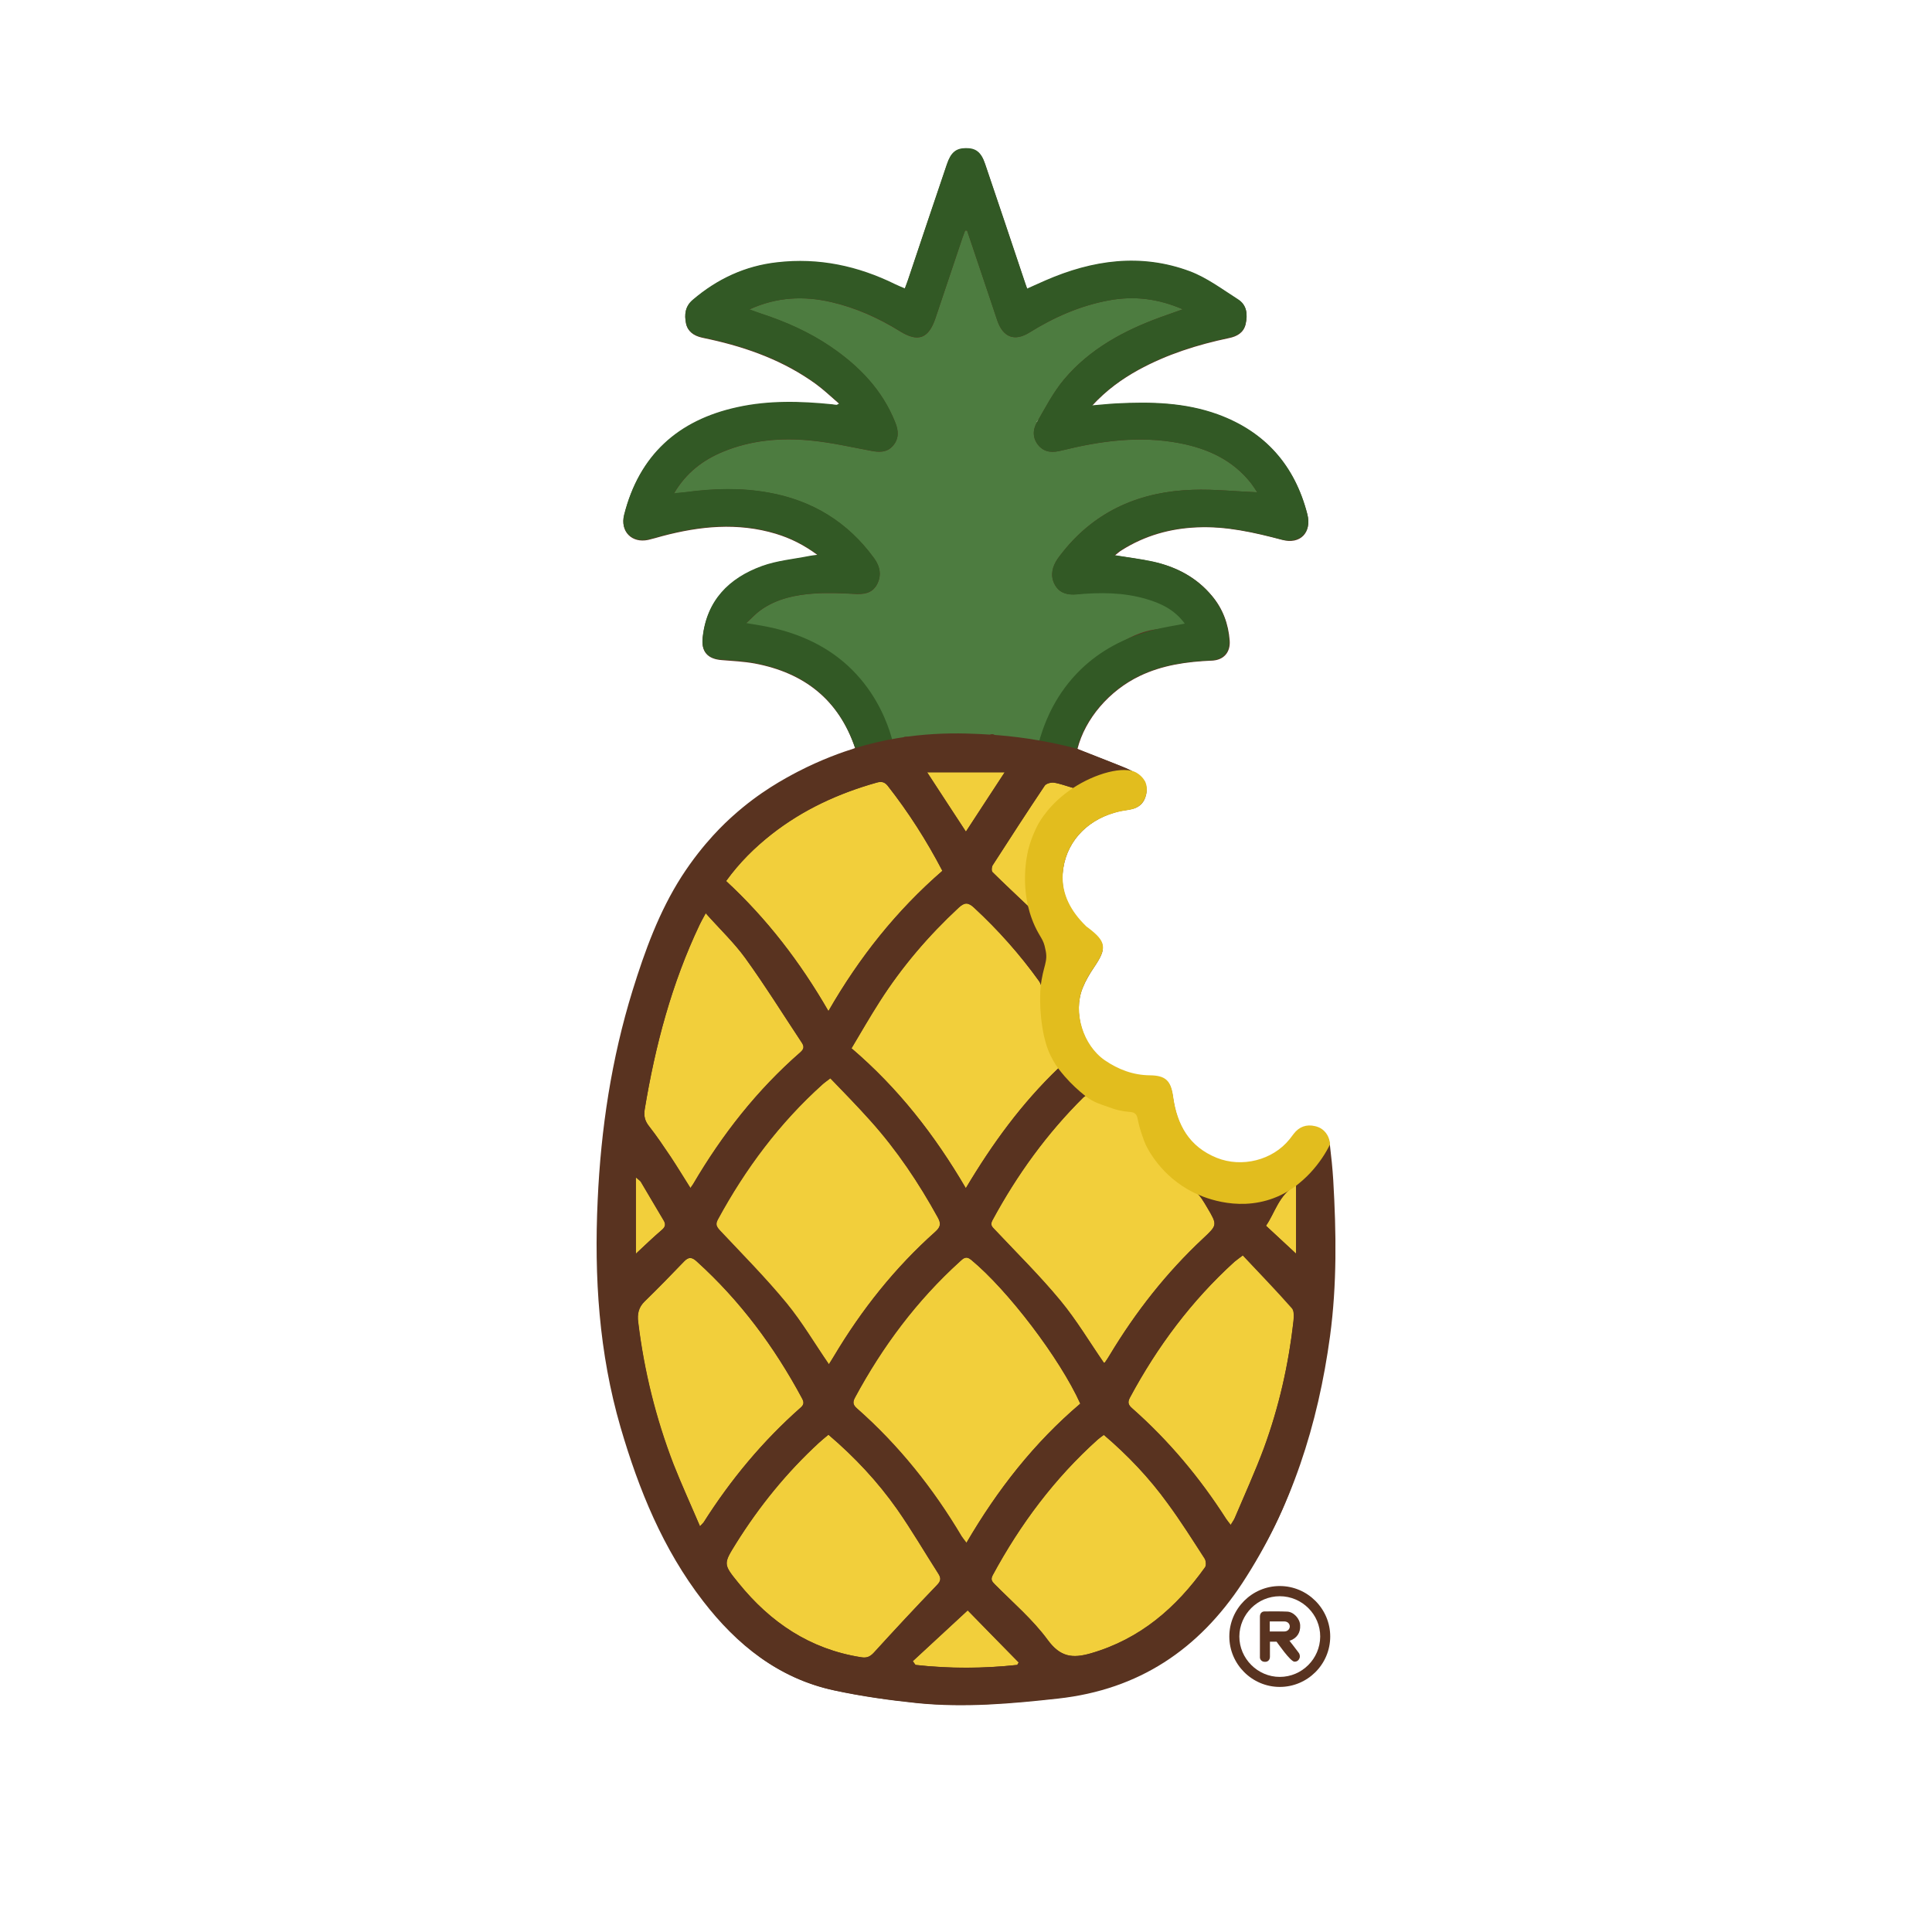 <?xml version="1.0" encoding="utf-8"?>
<!-- Generator: Adobe Illustrator 27.4.1, SVG Export Plug-In . SVG Version: 6.00 Build 0)  -->
<svg version="1.1" id="Layer_1" xmlns="http://www.w3.org/2000/svg" xmlns:xlink="http://www.w3.org/1999/xlink" x="0px" y="0px"
	 viewBox="0 0 1080 1080" style="enable-background:new 0 0 1080 1080;" xml:space="preserve">
<style type="text/css">
	.st0{fill:#4D7C40;}
	.st1{fill:#F2CF3B;}
	.st2{fill:#593320;}
	.st3{fill:#325925;}
	.st4{fill:#E2BD1E;stroke:#E2BD1E;stroke-miterlimit:10;}
</style>
<g>
	<path class="st0" d="M539.8,102.8c-9.8,26.5-19.5,53-29.3,79.5c-1.5-1.8-27.1-33-64.6-27.9c-20.9,2.8-34.3,15.4-39.1,20.3
		c31.2,20.5,62.4,41.1,93.6,61.6c-17.7-4.9-33.3-6.3-45.5-6.4c-22.9-0.2-43.6-0.4-59.9,13.6c-12.1,10.5-16.6,24.4-18.4,32.3
		c14.3-0.2,43.4,1.4,73.9,18.5c18.7,10.5,31.5,23.3,39.4,32.7c-24.5-11.7-51.1-9.8-67.6,4.9c-8.8,7.9-12.7,17.7-14.6,24.4
		c10.7,3.2,24,8.4,38,17c25.7,15.9,41.2,35.8,49.6,48.6c32.7,0,65.3,0,98,0c1.9-8.5,6-21.4,15.9-33.8c23.3-29.2,59.2-31.6,65.9-31.9
		c-1.8-5.6-4.8-11.9-9.6-18.1c-18.3-23.6-48.6-25.4-55-25.6c7.2-6.3,16.6-13.2,28.4-18.9c34.7-16.9,68.1-13.6,83.4-11
		c-6.5-10.1-21-29.4-46.7-42.2c-44.4-22.1-87.5-7.6-96.2-4.5c11.1-11.1,26.8-24.6,47.7-37c20-11.8,38.6-19,53.2-23.5
		c-7.2-5.8-22.5-16.5-44.6-19.6c-37.1-5.2-64.5,15.1-70.2,19.4C557.2,151.2,548.5,127,539.8,102.8z"/>
	<path class="st1" d="M619.1,439.5c-96.7-31.7-155.1-5.4-172.4,3.6c-125.8,65.4-124.8,277.6-75.3,396c17.1,41,36.3,61.6,52.2,74.4
		c58.1,46.7,144,45.8,200.9,19.3c88.3-41.1,139.4-159,110.1-284c-4.1,2.7-22.9,14.4-47.1,9.6c-33.9-6.9-46.5-40.2-47.2-42.1
		c-4.7-0.7-24.7-4-37.7-21.6c-13.5-18.3-13.9-44.6-0.7-66.3c-2.6-3.1-16.2-19.6-13.9-43.1C590.8,455.1,617,440.6,619.1,439.5z"/>
	<g>
		<path class="st2" d="M478,418.2c-9.2-27.2-28.6-42.1-56.1-47.3c-6.1-1.1-12.3-1.4-18.5-1.9c-7.8-0.6-11.5-4.7-10.6-12.5
			c2.3-20.5,14.7-33.1,33.1-39.8c8.5-3.1,17.9-3.9,26.9-5.7c1-0.2,2.1-0.3,4.4-0.6c-7.8-5.8-15.3-9.5-23.5-12
			c-21.3-6.4-42.4-4.3-63.5,1.3c-2.6,0.7-5.2,1.5-7.8,2.1c-9.2,2-15.8-4.7-13.5-13.8c8.4-33.3,30.1-52.8,63.2-60.1
			c17.6-3.8,35.4-3.4,53.2-1.6c0.8,0.1,1.6,0.2,2.4,0.3c0.2,0,0.5-0.2,1.5-0.8c-4.5-3.9-8.6-7.8-13.1-11.1
			c-17.8-12.9-38-20.3-59.3-25c-1.6-0.3-3.1-0.7-4.6-1c-4.3-1-7.7-3.3-8.7-7.8c-1-4.9-0.5-9.5,3.7-13c13.7-11.7,29.3-19,47.2-21
			c23.2-2.6,45.2,2.1,66.1,12.3c1.5,0.8,3.2,1.4,5.3,2.3c0.7-1.8,1.3-3.3,1.8-4.9c7.2-21.5,14.4-43,21.7-64.5c2.3-6.7,5.2-9,10.6-9
			c5.6,0,8.6,2.3,10.8,8.8c7.3,21.5,14.5,43,21.7,64.5c0.5,1.6,1.1,3.2,1.8,5.2c3.7-1.7,7-3.2,10.3-4.6
			c26.3-11.4,53.3-15.3,80.6-5.1c9.6,3.6,18.2,10.1,27,15.7c5,3.1,5.4,8.4,4.2,13.7c-1.1,4.7-4.8,6.8-9.3,7.7
			c-17.6,3.7-34.7,9.1-50.6,17.8c-9.4,5.2-17.9,11.3-26,20.1c5.2-0.4,9.4-0.9,13.5-1.1c19.3-1.1,38.5-0.7,56.9,6.1
			c26.5,9.7,43,28.5,50,55.7c2.6,10.1-4,16.9-14,14.2c-15.6-4.1-31.2-7.7-47.4-7c-15.2,0.6-29.4,4.6-42.4,12.8
			c-1.2,0.7-2.2,1.7-3.8,2.9c7.7,1.2,14.7,2.1,21.6,3.6c12.9,2.8,24.2,8.7,32.8,19.1c6,7.2,9.1,15.6,9.8,24.9
			c0.5,6.6-3.4,11-10.1,11.2c-13.9,0.6-27.5,2.5-40.2,8.6c-16.9,8.1-30.5,23.8-34.8,40.8c8.4,3.3,16.8,6.6,25.1,9.9
			c2.8,1.1,5.6,2.4,8.1,4c4,2.6,6.2,6.4,5.2,11.4c-1,4.9-4.1,7.7-9.1,8.5c-2.8,0.4-5.7,0.9-8.4,1.7c-16.5,4.7-28,17.5-29.2,34.4
			c-0.9,11.6,4.7,21.5,13,29.6c0.4,0.4,1,0.8,1.5,1.2c9.9,7.7,10.2,10.8,3.1,21.3c-2.5,3.7-4.8,7.6-6.4,11.6
			c-5.6,13.9,0.1,32.5,12.5,41.1c7.6,5.3,15.9,8.4,25.4,8.5c8.7,0.1,11.4,2.8,12.6,11.5c2.2,15.8,9.1,28.2,24.7,34.6
			c14.2,5.7,31.7,1.4,41.3-10.6c0.8-1,1.6-2,2.3-3c2.9-3.8,6.8-5.2,11.4-4.1c4.9,1.2,7.4,4.8,8,9.6c0.8,6.6,1.5,13.3,1.9,19.9
			c1.7,29.1,2.1,58.2-1.8,87.1c-6.7,49.4-21.5,96-49,138c-24.4,37.1-57.8,59.6-102.9,64.6c-26.2,2.9-52.2,5.2-78.5,2.6
			c-15.6-1.6-31.3-3.8-46.6-7.1c-30.9-6.6-54-25.3-72.9-49.8c-22.4-29-35.9-62.3-46.1-97.1c-12.1-41.6-14.8-84-12.8-127
			c1.8-39.9,7.7-79,19.5-117.2c6.9-22.2,14.8-44,27.4-63.7c21.9-34.2,52.7-56.7,91-69.3c1.5-0.5,3-1,4.5-1.6
			C477.2,418.9,477.4,418.6,478,418.2z M540.6,128.9c-0.4,0-0.8,0-1.1,0c-0.5,1.5-1.1,2.9-1.6,4.4c-5,14.9-10,29.8-15,44.7
			c-3.8,11.3-9.7,13.5-19.8,7.2c-12-7.4-24.6-13.1-38.4-16.3c-15.5-3.6-30.5-2.9-45.8,4.1c2.5,0.9,4.4,1.7,6.4,2.3
			c13.8,4.5,27,10.4,39,18.5c15.9,10.8,29,24.3,36.2,42.5c1.8,4.5,2.1,9-1.4,13c-3.4,3.8-7.7,3.6-12.3,2.7
			c-11.1-2.1-22.1-4.6-33.3-5.7c-16.8-1.7-33.4-0.3-49.2,6.2c-11.4,4.7-20.8,11.9-27.5,23.3c2.6-0.2,4.4-0.3,6.3-0.6
			c15.5-2.1,31-2.6,46.5,0.2c24.6,4.4,44.4,16.6,59.1,36.8c3.4,4.7,4.2,9.8,1.4,14.8c-2.8,4.9-7.6,5.4-12.9,5
			c-7.3-0.4-14.6-0.7-21.9-0.2c-10.7,0.7-21.2,2.9-30.1,9.3c-2.7,1.9-5,4.5-8.1,7.3c2.2,1.7,5.6,4.2,9.9,6.9
			c23.5,15.2,31.7,12.1,44.8,23.3c5.7,4.8,16.1,13.7,20,28c2,7.1,2.5,16,6.6,16.8c2,0.4,4.5-1.1,5.7-3c2.1-3.3-0.6-6.4,0.6-7.9
			c3.5-4.5,29.9,16.4,41.6,9.7c5.6-3.2,4.4-11.5,8.2-11.8c4.2-0.2,5,9.9,13.8,13.9c3.5,1.6,9.5,2.8,13.6,0.1
			c2.3-1.5,4.4-4.8,8.5-11.5c0-0.1,0.5-0.9,0.9-1.5c4.2-7,6.3-10.6,13.3-27.2c5.5-13.3,21.2-28.6,39.7-32.1
			c4.9-0.9,15.7-2.2,29.6,3.8c-16-25.1-28.2-29.9-36.6-29.5c-6.7,0.3-25.6,4.8-35.5,5.8c-1.5,0.1-5.9,0.5-9.2-1.9
			c-1-0.7-1.8-1.6-2.5-2.7c-2.8-4.4-2.4-9.1,0.1-13.6c1.2-2.1,2.7-3.9,4.2-5.8c18.6-23.1,43.5-33.5,72.5-34.4
			c11.8-0.4,23.7,0.9,35.9,1.4c-1.1-1.7-2.2-3.4-3.4-5c-10.3-13.1-24.4-19.5-40.2-22.5c-22.2-4.2-44-1.2-65.6,4.1
			c-4.7,1.2-9.2,1.4-12.8-2.5c-3.7-4.1-3.6-9-1.1-13.3c4.7-8.2,9.2-16.8,15.2-24c14.3-16.9,33.3-27.2,53.9-34.7
			c3.9-1.4,7.7-2.7,12.4-4.4c-13.8-6-27.2-7.6-41.3-5c-16,3-30.6,9.4-44.3,17.9c-8.4,5.3-14.9,2.8-18.1-6.6
			c-1.1-3.3-2.2-6.6-3.3-9.9C549.7,155.9,545.1,142.4,540.6,128.9z M603.9,784.7c-11.5-25.4-40.6-63.6-61-80.4c-3-2.5-4.5-0.7-6.4,1
			c-24,21.8-43.1,47.4-58.5,75.9c-1.3,2.4-1.4,4.1,0.9,6.1c23.5,20.7,42.7,44.8,58.6,71.6c0.7,1.1,1.5,2.1,2.7,3.6
			C557.6,832.8,578,806.6,603.9,784.7z M463.4,762.6c1-1.6,1.9-3,2.8-4.5c15.5-26,34.1-49.4,56.7-69.6c3-2.7,3.2-4.6,1.4-8
			c-10.7-19.3-22.8-37.5-37.5-53.9c-7.3-8.1-15-15.9-22.5-23.9c-2.3,1.8-3.5,2.5-4.5,3.5c-24,21.6-43,47.1-58.4,75.4
			c-1.6,2.9-0.7,4.2,1.3,6.4c12.5,13.3,25.4,26.3,37,40.4C448.4,739,455.4,751,463.4,762.6z M591.9,596.9c-7.4-10.5-9.7-21.8-9-33.9
			c0.2-2.7,0.3-5.4,0-8.1c-0.3-2.2-0.9-4.7-2.1-6.5c-10.7-14.9-22.8-28.5-36.3-41c-3.3-3.1-5.3-3.1-8.6,0
			c-16.9,15.7-31.7,33-44.1,52.4c-5.4,8.5-10.5,17.3-15.8,26.2c26.1,22.3,46.5,48.5,63.9,78.2C554.8,639.2,571.2,616.7,591.9,596.9z
			 M617.1,761.8c0,0,0.4-0.1,0.6-0.3c0.9-1.3,1.8-2.6,2.6-4c14.5-24.1,31.7-46.1,52.3-65.3c7.9-7.4,8-7.5,2.3-17.1
			c-2-3.3-4-7.3-7.1-9.1c-16.1-9.7-28.1-22.1-31.4-41.5c-0.2-1.3-1.9-3.3-3-3.4c-9.5-0.8-18.3-3.8-26.2-8.8c-0.7,0.5-1.2,0.7-1.5,1
			c-20.5,20.3-37.2,43.4-50.9,68.7c-1.5,2.8-0.1,3.8,1.5,5.5c12.3,13.1,25.1,25.7,36.5,39.5C601.8,737.9,609.1,750.2,617.1,761.8z
			 M463.1,802c-2,1.7-3.8,3.1-5.4,4.6c-18,16.6-33.2,35.4-46.2,56.1c-7.2,11.6-7.3,11.6,1.4,22.3c17.8,22,39.9,36.9,68.4,41.4
			c3,0.5,4.8-0.1,7-2.4c11.7-12.8,23.4-25.4,35.4-37.9c2.3-2.3,2.4-3.9,0.8-6.4c-7.7-12-14.9-24.4-23.1-36.1
			C490.7,828.3,477.9,814.6,463.1,802z M617,802.1c-1.4,1-2.4,1.7-3.4,2.6c-24.1,21.7-43.3,47.3-58.7,75.8c-1.3,2.4-0.5,3.5,1.2,5.2
			c10.1,10.2,21.2,19.6,29.5,31c7.1,9.6,13.8,10.5,24.2,7.5c27.5-8,47.6-25.4,63.8-48.1c0.8-1.1,0.5-3.7-0.3-4.9
			c-6.7-10.4-13.3-20.9-20.7-30.9C642.5,826.3,630.6,813.7,617,802.1z M463.1,565.2c17.3-30.1,38.1-56.2,63.7-78.4
			c-8.9-17-19-32.8-30.6-47.6c-1.8-2.2-3.6-2.5-6.2-1.7c-21.3,6-41.1,15.1-58.6,28.8c-9.5,7.5-18.1,15.9-25.5,26.2
			C428.7,513.6,447.3,537.8,463.1,565.2z M694.8,701.7c-2.2,1.7-3.5,2.6-4.7,3.6c-24,21.8-43.1,47.4-58.4,75.9c-1.4,2.6-1,4.1,1.2,6
			c20.5,18.1,37.9,38.9,52.6,61.9c0.7,1,1.4,1.9,2.5,3.3c1-1.6,1.8-2.7,2.3-3.9c5.5-13,11.4-25.9,16.3-39.1
			c8.4-22.9,13.7-46.6,16.5-70.8c0.3-2.5,0.5-6.1-0.9-7.7C713.3,721,704,711.5,694.8,701.7z M391.3,853.2c1.4-1.5,1.8-1.8,2-2.2
			c15.2-23.9,33.1-45.5,54.3-64.2c2.1-1.8,1.7-3.3,0.6-5.3c-15.4-28.7-34.5-54.4-58.7-76.3c-2.6-2.4-4.5-2.8-7.1-0.1
			c-7.3,7.6-14.6,15.1-22.1,22.4c-3.4,3.3-4.2,7.1-3.6,11.6c3.3,27.2,9.8,53.7,19.7,79.3C380.9,829.8,386.1,841,391.3,853.2z
			 M394.5,510.5c-1.5,2.8-2.6,4.6-3.4,6.4c-15.6,32.8-24.8,67.5-30.7,103.2c-0.6,3.8,0.1,6.5,2.4,9.5c4.3,5.5,8.2,11.3,12.1,17.1
			c3.7,5.6,7.2,11.4,11,17.4c0.7-1,1.2-1.6,1.6-2.3c16.2-27.6,35.7-52.5,59.9-73.6c2.3-2,2-3.6,0.6-5.6
			c-10.4-15.7-20.4-31.8-31.4-47C410.3,526.9,402.3,519.3,394.5,510.5z M510.3,928.6c0.5,0.7,1,1.4,1.5,2.1c19,2.1,37.9,2,56.9,0
			c0.3-0.5,0.5-0.9,0.8-1.4c-9.5-9.7-19.1-19.5-28.5-29.1C530.2,910.2,520.2,919.4,510.3,928.6z M600.7,440.7
			c-4.9-1.4-8.2-2.7-11.6-3.2c-1.6-0.2-4.3,0.5-5.1,1.7c-9.9,14.7-19.5,29.6-29.1,44.5c-0.6,0.9-0.8,3.1-0.1,3.8
			c6.5,6.4,13.2,12.6,20.9,20C571.1,479.9,575.8,457,600.7,440.7z M518.2,431.7c7.6,11.5,14.5,22.2,21.7,33.2
			c7.2-11.1,14.2-21.7,21.7-33.2C546.9,431.7,533,431.7,518.2,431.7z M355.4,700.9c4.9-4.6,9.6-9.1,14.5-13.3
			c2.2-1.8,2.3-3.4,0.9-5.6c-4.2-7.1-8.4-14.2-12.6-21.3c-0.4-0.7-1.2-1.1-2.9-2.6C355.4,673,355.4,686.7,355.4,700.9z M724.5,662.3
			c-9.8,5.9-11.7,15.5-16.8,22.9c5.9,5.5,11.4,10.6,16.8,15.6C724.5,688.1,724.5,675.9,724.5,662.3z"/>
	</g>
	<g>
		<path class="st2" d="M715.4,943c-15.5,0-28.2-12.7-28.2-28.2c0-15.5,12.7-28.2,28.2-28.2c15.5,0,28.2,12.7,28.2,28.2
			C743.6,930.4,730.9,943,715.4,943z M715.4,937.4c12.4,0,22.5-10.1,22.6-22.5c0.1-12.4-10.2-22.6-22.6-22.6
			c-12.4,0-22.5,10.1-22.6,22.5C692.8,927.1,703,937.4,715.4,937.4z"/>
		<path class="st2" d="M720.8,917.1c0.5,0.7,1,1.4,1.6,2.1c1.2,1.5,2.3,3.1,3.5,4.6c0.6,0.7,0.8,1.7,0.7,2.6c-0.2,1-0.9,2-1.8,2.3
			c0,0-0.6,0.2-1.2,0.2c-2.4-0.2-9.5-10.6-10-11.2c-1.2,0-2.5,0-3.7,0c0,0.3,0,0.5,0,0.8c0,2.5,0,5.1,0,7.6c0,2.1-1.5,3.2-3.5,2.8
			c-1.1-0.2-2-1.1-2.1-2.3c0-0.3,0-0.5,0-0.8c0-7.3,0-14.6,0-21.9c0-0.8,0.1-1.5,0.6-2.2c0.5-0.6,1.2-0.9,2-0.9
			c4.2,0,8.4-0.1,12.6,0.1c3.6,0.1,7.2,3.9,7.3,7.7c0.2,4.1-1.8,7.1-5.6,8.5C721,917,720.9,917,720.8,917.1z M709.8,912
			c0.2,0,0.4,0,0.5,0c2.6,0,5.1,0,7.7,0c1.7,0,3-1.3,3-2.8c0-1.6-1.3-2.8-3-2.8c-2.5,0-5.1,0-7.6,0c-0.2,0-0.4,0-0.6,0
			C709.8,908.3,709.8,910.1,709.8,912z"/>
	</g>
	<g>
		<path class="st3" d="M730.8,287.3c-7-27.2-23.5-46-50-55.7c-18.5-6.7-37.6-7.1-56.9-6.1c-4.1,0.2-8.3,0.7-13.5,1.1
			c8.1-8.8,16.7-14.9,26-20.1c15.9-8.7,32.9-14.1,50.6-17.8c4.5-0.9,8.2-3,9.3-7.7c1.2-5.2,0.8-10.5-4.2-13.7
			c-8.8-5.6-17.4-12.1-27-15.7c-27.4-10.2-54.4-6.3-80.6,5.1c-3.3,1.4-6.6,3-10.3,4.6c-0.7-2-1.3-3.6-1.8-5.2
			c-7.2-21.5-14.4-43-21.7-64.5c-2.2-6.6-5.2-8.9-10.8-8.8c-5.5,0-8.4,2.4-10.6,9c-7.3,21.5-14.5,43-21.7,64.5
			c-0.5,1.6-1.2,3.1-1.8,4.9c-2.1-0.9-3.7-1.5-5.3-2.3c-20.9-10.3-42.8-15-66.1-12.3c-17.9,2-33.5,9.3-47.2,21
			c-4.2,3.6-4.7,8.1-3.7,13c0.9,4.6,4.3,6.8,8.7,7.8c1.5,0.4,3.1,0.7,4.6,1c21.3,4.7,41.5,12,59.3,25c4.5,3.3,8.6,7.3,13.1,11.1
			c-1.1,0.6-1.3,0.8-1.5,0.8c-0.8,0-1.6-0.2-2.4-0.3c-17.8-1.8-35.6-2.3-53.2,1.6c-33.1,7.2-54.8,26.8-63.2,60.1
			c-2.3,9.1,4.3,15.8,13.5,13.8c2.6-0.6,5.2-1.4,7.8-2.1c21.1-5.6,42.2-7.7,63.5-1.3c8.2,2.5,15.7,6.2,23.5,12
			c-2.3,0.3-3.4,0.4-4.4,0.6c-9,1.8-18.4,2.6-26.9,5.7c-18.4,6.7-30.9,19.2-33.1,39.8c-0.9,7.9,2.8,12,10.6,12.5
			c6.2,0.4,12.4,0.7,18.5,1.9c27.5,5.1,46.8,20.1,56.1,47.3c0,0,0,0,0,0c4.2,1,9.5,1.8,15.6,1.7c3.2,0,6.1-0.3,8.7-0.7
			c8.5-1,12.8-1.6,12.8-1.6c0,0-5.1,0.5-15.1,1.7c-0.5-2.7-1.4-6.4-2.8-10.6c-2.8-8.3-9.2-23.4-23.4-36.4
			c-12.7-11.6-28.9-18.9-48.3-22.3c-2.3-0.4-4.7-0.8-8.4-1.4c3.1-2.9,5.4-5.4,8.1-7.3c9-6.4,19.4-8.5,30.1-9.3
			c7.3-0.5,14.6-0.2,21.9,0.2c5.3,0.3,10.1-0.1,12.9-5c2.8-5,2-10.1-1.4-14.8c-14.7-20.3-34.5-32.4-59.1-36.8
			c-15.5-2.8-31-2.3-46.5-0.2c-1.8,0.2-3.7,0.3-6.3,0.6c6.7-11.5,16.1-18.6,27.5-23.3c15.8-6.5,32.4-7.9,49.2-6.2
			c11.2,1.1,22.2,3.7,33.3,5.7c4.6,0.9,8.9,1.1,12.3-2.7c3.6-4,3.2-8.5,1.4-13c-7.2-18.3-20.3-31.7-36.2-42.5
			c-12-8.2-25.2-14-39-18.5c-1.9-0.6-3.8-1.4-6.4-2.3c15.3-6.9,30.3-7.6,45.8-4.1c13.8,3.2,26.5,8.8,38.4,16.3
			c10.1,6.3,15.9,4.1,19.8-7.2c5-14.9,10-29.8,15-44.7c0.5-1.5,1.1-2.9,1.6-4.4c0.4,0,0.8,0,1.1,0c4.5,13.5,9.1,27,13.6,40.5
			c1.1,3.3,2.2,6.6,3.3,9.9c3.3,9.4,9.7,11.8,18.1,6.6c13.7-8.6,28.3-15,44.3-17.9c14-2.6,27.4-1,41.3,5c-4.6,1.6-8.5,3-12.4,4.4
			c-20.6,7.5-39.6,17.7-53.9,34.7c-6.1,7.2-10.5,15.7-15.2,24c-2.5,4.3-2.6,9.2,1.1,13.3c3.6,3.9,8.1,3.7,12.8,2.5
			c21.6-5.4,43.4-8.4,65.6-4.1c15.9,3,30,9.4,40.2,22.5c1.2,1.6,2.3,3.3,3.4,5c-12.3-0.5-24.1-1.8-35.9-1.4
			c-29,0.9-53.9,11.3-72.5,34.4c-1.5,1.9-3,3.7-4.2,5.8c-2.5,4.4-2.9,9.2-0.1,13.6c2.7,4.2,7,5.1,11.7,4.7
			c13.1-1.2,26.1-1.2,38.8,2.5c8.3,2.4,16,6,21.7,13.8c-6.4,1.3-12.3,2.1-18.1,3.7c-16,4.3-29.3,11.6-39.9,21.8
			c-14.1,13.6-19.6,28.8-21.5,34.2c-0.9,2.6-1.6,4.9-2,6.4c3.7,0.7,7.5,1.3,10.9,2.6c3.1,1.2,6.1,2.8,8.9,4.6c0.6-1,1.2-2.1,1.9-3.1
			c0,0,0.1-0.1,0.1-0.1c-0.2-0.1-0.4-0.1-0.6-0.2c4.4-17,17.9-32.7,34.8-40.8c12.7-6.1,26.3-8,40.2-8.6c6.7-0.3,10.6-4.7,10.1-11.2
			c-0.7-9.3-3.7-17.7-9.8-24.9c-8.6-10.3-19.9-16.2-32.8-19.1c-6.9-1.5-13.9-2.3-21.6-3.6c1.6-1.3,2.7-2.2,3.8-2.9
			c12.9-8.2,27.1-12.2,42.4-12.8c16.2-0.7,31.9,2.8,47.4,7C726.8,304.1,733.4,297.3,730.8,287.3z"/>
	</g>
	<g>
		<path class="st2" d="M744.9,659.6c0,0,0-4-1.9-19.9c-0.6-4.8-3.1-8.4-8-9.6c-4.6-1.1-8.5,0.3-11.4,4.1c-0.8,1-1.5,2-2.3,3
			c-9.6,12-27.1,16.3-41.3,10.6c-15.6-6.3-22.5-18.7-24.7-34.6c-1.2-8.7-3.9-11.4-12.6-11.5c-9.4-0.1-17.8-3.3-25.4-8.5
			c-12.4-8.6-18.1-27.2-12.5-41.1c1.6-4.1,3.9-8,6.4-11.6c7.1-10.5,6.8-13.7-3.1-21.3c-0.5-0.4-1.1-0.7-1.5-1.2
			c-8.3-8.1-13.8-18-13-29.6c1.2-16.9,12.8-29.7,29.2-34.4c2.7-0.8,5.6-1.3,8.4-1.7c5-0.8,8.1-3.5,9.1-8.5c1-5-1.2-8.7-5.2-11.4
			c-2.5-1.6-5.3-2.9-8.1-4c-8.3-3.4-16.8-6.6-25.1-9.9c-19.3-5.1-35.9-7-47.8-7.8c-16-1-43.6-2.5-76.4,7.6c-7,2.2-18.4,6.2-31.6,13
			c-7.4,3.9-21.4,11.3-36.4,24.8c-3.9,3.5-16.4,14.8-28.7,33.9c-12.6,19.7-20.5,41.5-27.4,63.7c-11.8,38.2-17.7,77.3-19.5,117.2
			c-2,43,0.7,85.4,12.8,127c10.2,34.9,23.7,68.1,46.1,97.1c18.8,24.4,42,43.1,72.9,49.8c15.3,3.3,31,5.5,46.6,7.1
			c26.2,2.6,52.3,0.3,78.4-2.6c19.5-2.2,36.8-7.6,52.2-16.1c10.1-5.6,29.1-17.6,50.7-48.5C747.9,807.7,737.1,729.6,744.9,659.6z
			 M605.7,613.4c0.3-0.3,0.8-0.5,1.5-1c7.9,5,16.7,8,26.2,8.8c1.1,0.1,2.8,2.1,3,3.4c3.2,19.3,15.2,31.8,31.4,41.5
			c3.1,1.9,5.1,5.8,7.1,9.1c5.7,9.6,5.6,9.7-2.3,17.1c-20.6,19.3-37.8,41.2-52.3,65.3c-0.8,1.4-1.7,2.7-2.6,4
			c-0.2,0.2-0.5,0.3-0.6,0.3c-8.1-11.7-15.3-23.9-24.3-34.7c-11.4-13.8-24.2-26.5-36.5-39.5c-1.6-1.7-3-2.7-1.5-5.5
			C568.5,656.8,585.2,633.7,605.7,613.4z M591.9,596.9c-20.7,19.8-37.1,42.3-52,67.3c-17.4-29.8-37.8-55.9-63.9-78.2
			c5.3-8.9,10.3-17.7,15.8-26.2c12.4-19.4,27.2-36.7,44.1-52.4c3.3-3,5.3-3,8.6,0c13.5,12.5,25.6,26.1,36.3,41
			c1.3,1.8,1.8,4.3,2.1,6.5c0.4,2.7,0.2,5.4,0,8.1C582.2,575.1,584.5,586.4,591.9,596.9z M486.7,626.7
			c14.7,16.4,26.9,34.6,37.5,53.9c1.9,3.4,1.6,5.3-1.4,8c-22.6,20.1-41.2,43.6-56.7,69.6c-0.9,1.5-1.8,3-2.8,4.5
			c-8-11.6-15-23.6-23.8-34.2c-11.6-14.1-24.5-27.1-37-40.4c-2-2.1-2.9-3.5-1.3-6.4c15.3-28.4,34.4-53.8,58.4-75.4
			c1-0.9,2.2-1.7,4.5-3.5C471.8,610.7,479.4,618.5,486.7,626.7z M478,781.1c15.3-28.5,34.4-54.1,58.5-75.9c1.9-1.7,3.4-3.4,6.4-1
			c20.4,16.9,49.6,55,61,80.4c-25.8,22-46.3,48.1-63.6,77.8c-1.1-1.5-2-2.5-2.7-3.6c-15.9-26.8-35.2-51-58.6-71.6
			C476.6,785.1,476.7,783.5,478,781.1z M584,439.2c0.8-1.2,3.5-1.9,5.1-1.7c3.4,0.5,6.7,1.8,11.6,3.2c-24.9,16.3-29.6,39.2-25,66.8
			c-7.7-7.3-14.4-13.5-20.9-20c-0.6-0.6-0.5-2.8,0.1-3.8C564.5,468.8,574.1,454,584,439.2z M561.7,431.7
			c-7.5,11.5-14.5,22.1-21.7,33.2c-7.2-11-14.2-21.6-21.7-33.2H561.7z M431.4,466.3c17.5-13.7,37.3-22.8,58.6-28.8
			c2.6-0.7,4.4-0.5,6.2,1.7c11.6,14.8,21.7,30.5,30.6,47.6c-25.6,22.2-46.4,48.3-63.7,78.4c-15.8-27.4-34.4-51.6-57.2-72.7
			C413.3,482.3,421.8,473.8,431.4,466.3z M360.4,620.1c5.9-35.7,15.1-70.4,30.7-103.2c0.9-1.8,1.9-3.6,3.4-6.4
			c7.8,8.8,15.8,16.3,22.2,25.1c11,15.3,21,31.3,31.4,47c1.4,2.1,1.7,3.6-0.6,5.6c-24.2,21.1-43.7,46-59.9,73.6
			c-0.4,0.7-0.9,1.3-1.6,2.3c-3.8-6-7.3-11.8-11-17.4c-3.9-5.8-7.8-11.6-12.1-17.1C360.5,626.7,359.8,623.9,360.4,620.1z M355.4,658
			c1.7,1.5,2.5,2,2.9,2.6c4.2,7.1,8.3,14.2,12.6,21.3c1.4,2.3,1.2,3.8-0.9,5.6c-4.9,4.2-9.6,8.7-14.5,13.3V658z M391.3,853.2
			c-5.2-12.2-10.3-23.4-14.8-34.8c-9.8-25.6-16.4-52-19.7-79.3c-0.6-4.6,0.2-8.3,3.6-11.6c7.5-7.3,14.8-14.8,22.1-22.4
			c2.6-2.7,4.5-2.3,7.1,0.1c24.2,21.9,43.3,47.7,58.7,76.3c1.1,2,1.4,3.5-0.6,5.3c-21.2,18.7-39.2,40.3-54.3,64.2
			C393.1,851.3,392.7,851.6,391.3,853.2z M481.3,926.4c-28.5-4.5-50.6-19.4-68.4-41.4c-8.7-10.7-8.6-10.7-1.4-22.3
			c12.9-20.7,28.2-39.5,46.2-56.1c1.6-1.5,3.4-2.9,5.4-4.6c14.8,12.6,27.5,26.3,38.4,41.6c8.2,11.7,15.4,24.1,23.1,36.1
			c1.6,2.5,1.4,4.1-0.8,6.4c-12,12.4-23.8,25.1-35.4,37.9C486.2,926.3,484.3,926.9,481.3,926.4z M568.6,930.7
			c-19,2.1-37.9,2.2-56.9,0c-0.5-0.7-1-1.4-1.5-2.1c9.9-9.2,19.9-18.4,30.7-28.4c9.4,9.7,19,19.4,28.5,29.1
			C569.2,929.8,568.9,930.3,568.6,930.7z M673.7,876.1c-16.2,22.7-36.2,40.1-63.8,48.1c-10.4,3-17.2,2.1-24.2-7.5
			c-8.4-11.4-19.5-20.9-29.5-31c-1.7-1.7-2.5-2.7-1.2-5.2c15.4-28.5,34.5-54.1,58.7-75.8c0.9-0.8,2-1.5,3.4-2.6
			c13.6,11.6,25.5,24.2,35.7,38.2c7.3,10,13.9,20.5,20.7,30.9C674.2,872.4,674.4,875,673.7,876.1z M723,738.7
			c-2.7,24.2-8.1,47.9-16.5,70.8c-4.9,13.2-10.8,26.1-16.3,39.1c-0.5,1.2-1.4,2.3-2.3,3.9c-1-1.4-1.8-2.3-2.5-3.3
			c-14.7-23-32.1-43.8-52.6-61.9c-2.2-1.9-2.6-3.4-1.2-6c15.3-28.5,34.4-54.1,58.4-75.9c1.2-1,2.5-1.9,4.7-3.6
			c9.2,9.8,18.5,19.4,27.3,29.4C723.5,732.6,723.3,736.2,723,738.7z M724.5,700.8c-5.4-5-10.9-10.1-16.8-15.6
			c5.1-7.3,7-17,16.8-22.9V700.8z"/>
	</g>
	<g>
		<path class="st4" d="M582.2,551.9c0,0-1.3,12.4,1.9,27.2c0.6,2.6,1.3,5.1,2.3,7.7c1.7,4.4,3.9,7.8,5.5,10.1
			c1.1,1.4,2.3,2.9,3.6,4.4c3.9,4.5,7.9,8.1,11.7,11.1c4.3,3.4,8.8,4.6,11.3,5.5c3,1.1,5.1,1.9,8.2,2.5c5,1,6.6,0.3,8.3,1.9
			c1.5,1.4,1.2,2.8,2.5,7.6c0,0,0.5,2,2.5,7.6c1.6,4.5,9.7,19.8,27.3,28.6c3.6,1.8,23.3,11.2,44.5,3.2c5.6-2.1,9.8-4.9,12.6-7
			c2.4-1.9,5.1-4.2,7.7-7c5.2-5.6,8.7-11.2,10.9-15.7c-0.1-1-0.4-4.4-3.2-7.1c-1.9-1.8-3.9-2.3-4.8-2.5c-4.6-1.1-8.5,0.3-11.4,4.1
			c-0.8,1-1.5,2-2.3,3c-9.6,12-27.1,16.3-41.3,10.6c-15.6-6.3-22.5-18.7-24.7-34.6c-1.2-8.7-3.9-11.4-12.6-11.5
			c-9.4-0.1-17.8-3.3-25.4-8.5c-12.4-8.6-18.1-27.2-12.5-41.1c1.6-4.1,3.9-8,6.4-11.6c7.1-10.5,6.8-13.7-3.1-21.3
			c-0.5-0.4-1.1-0.7-1.5-1.2c-8.3-8.1-13.8-18-13-29.6c1.2-16.9,12.8-29.7,29.2-34.4c2.7-0.8,5.6-1.3,8.4-1.7c2.6-0.4,4.8-1.4,6.3-3
			c2-2,2.6-4.5,2.8-5.5c0.2-1,0.7-3.6-0.5-6.4c0,0-1.3-2.9-4.7-4.9c-6.7-3.9-22.7,0.3-35.4,8.8c-12.5,8.3-18.1,18.2-19.3,20.5
			c-0.7,1.4-3.1,6-4.9,12.6c-0.8,3.1-5.7,23.1,3.4,43.1c3,6.5,4.9,7.4,5.9,12.9C586.7,537.9,583.5,539.7,582.2,551.9z"/>
	</g>
</g>
</svg>

